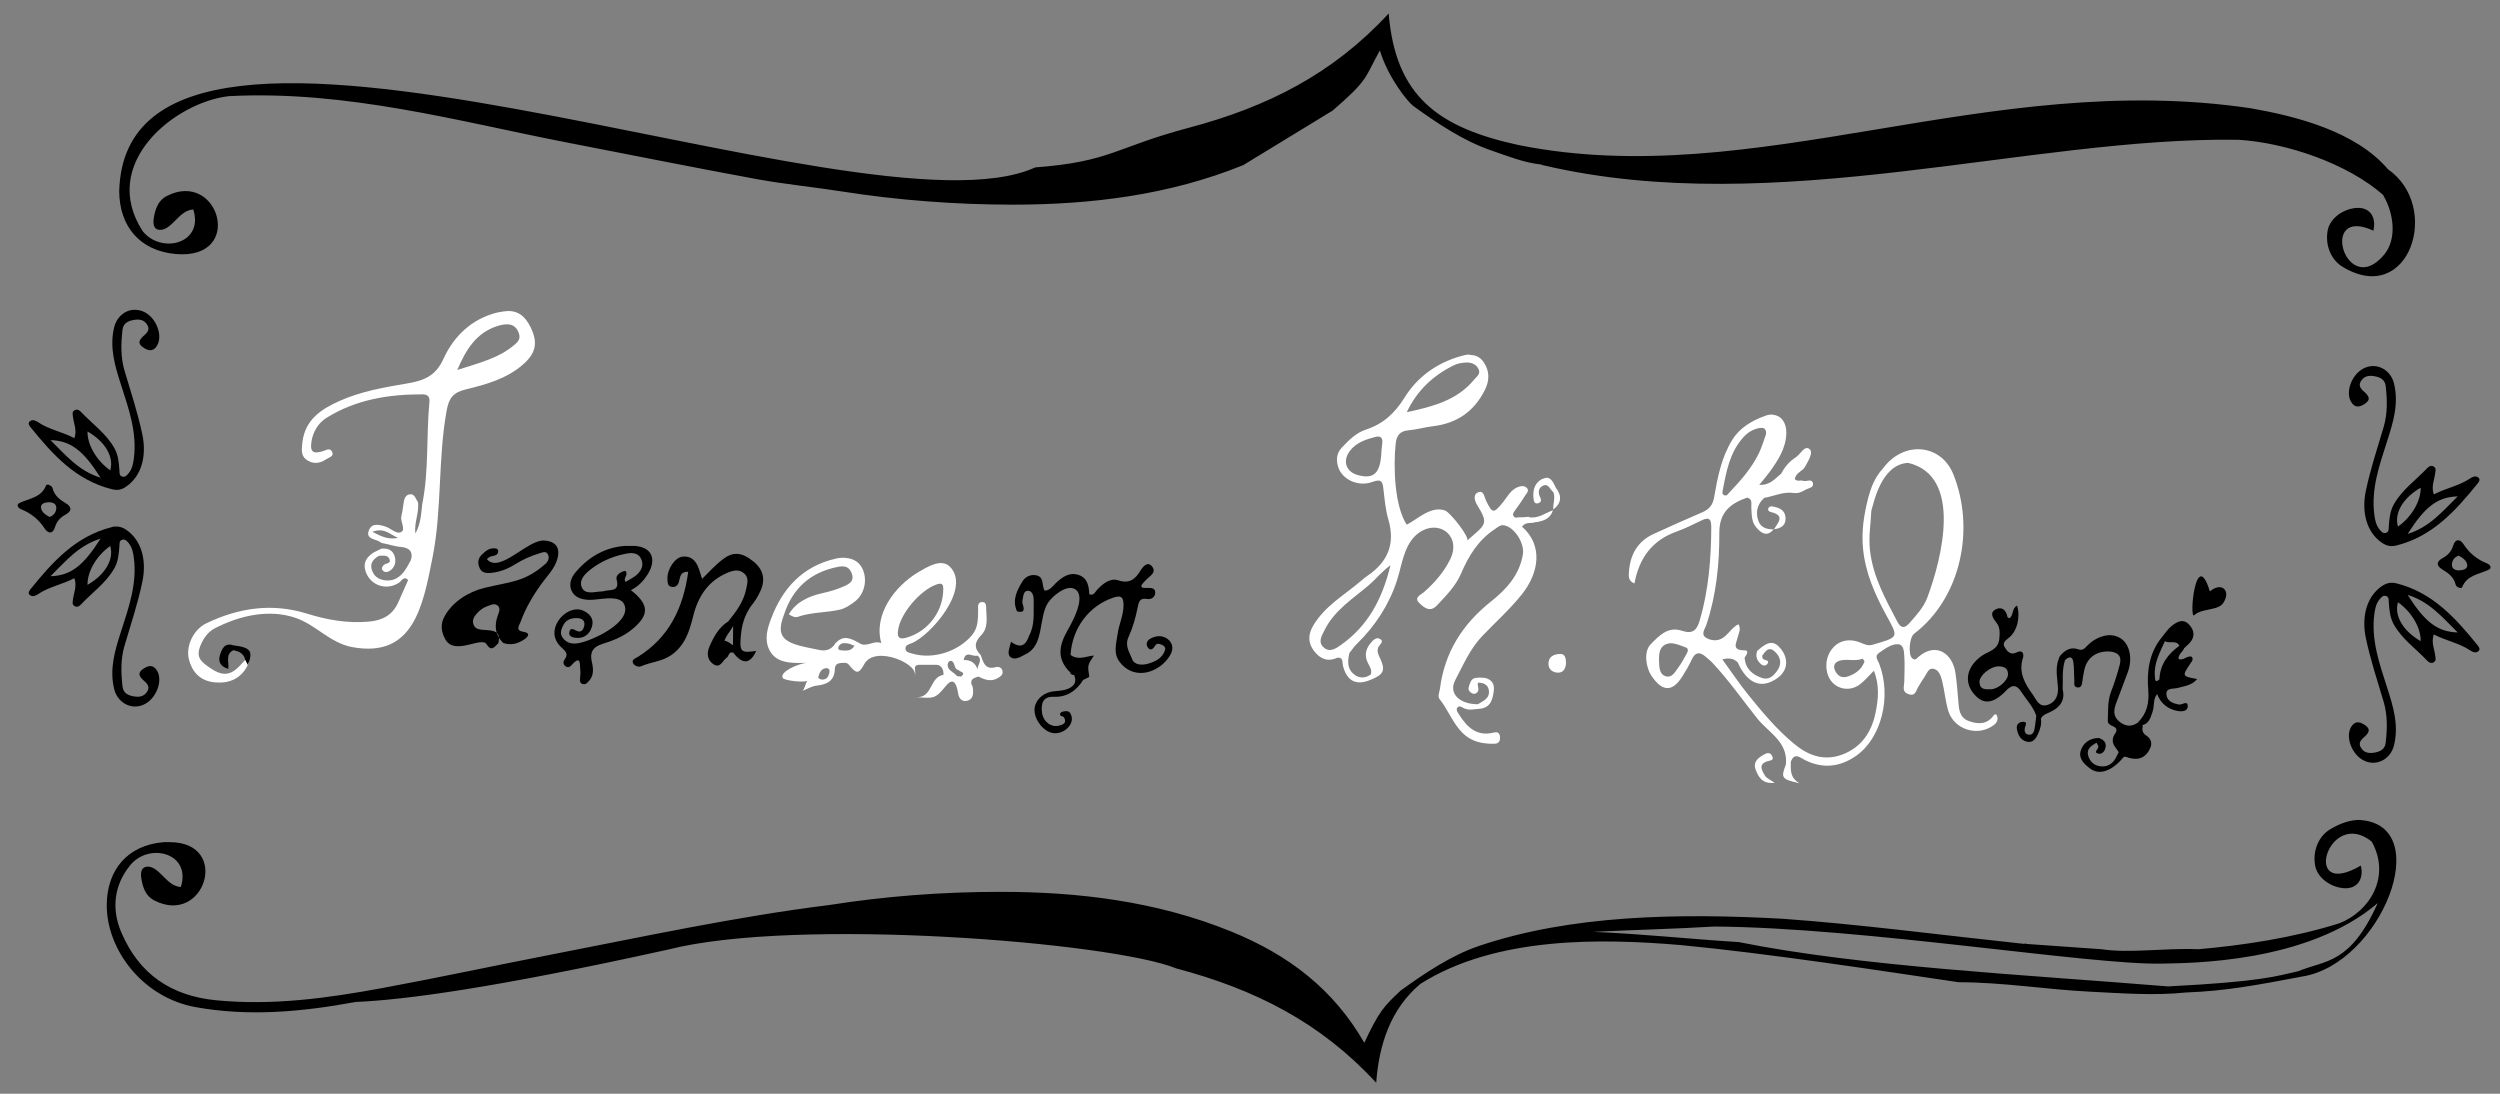 <?xml version="1.0" encoding="UTF-8" standalone="no"?>
<!-- Generator: Adobe Illustrator 16.0.0, SVG Export Plug-In . SVG Version: 6.00 Build 0)  -->

<svg
   xmlns:dc="http://purl.org/dc/elements/1.1/"
   xmlns:cc="http://creativecommons.org/ns#"
   xmlns:rdf="http://www.w3.org/1999/02/22-rdf-syntax-ns#"
   xmlns:svg="http://www.w3.org/2000/svg"
   xmlns="http://www.w3.org/2000/svg"
   xmlns:sodipodi="http://sodipodi.sourceforge.net/DTD/sodipodi-0.dtd"
   xmlns:inkscape="http://www.inkscape.org/namespaces/inkscape"
   version="1.1"
   id="Layer_1"
   x="0px"
   y="0px"
   width="400"
   height="175"
   viewBox="0 0 400 175"
   enable-background="new 0 0 560 560"
   xml:space="preserve"
   inkscape:version="0.91 r13725"
   sodipodi:docname="name.svg"><rect x="0" y="0" width="400" height="175" fill="#808080" stroke="none"/><defs
     id="defs565" /><sodipodi:namedview
     pagecolor="#ffffff"
     bordercolor="#666666"
     borderopacity="1"
     objecttolerance="10"
     gridtolerance="10"
     guidetolerance="10"
     inkscape:pageopacity="0"
     inkscape:pageshadow="2"
     inkscape:window-width="1366"
     inkscape:window-height="721"
     id="namedview563"
     showgrid="false"
     inkscape:zoom="2.0000001"
     inkscape:cx="156.86468"
     inkscape:cy="40.685036"
     inkscape:window-x="0"
     inkscape:window-y="0"
     inkscape:window-maximized="1"
     inkscape:current-layer="Layer_1" /><path
     style="clip-rule:evenodd;fill:#ffffff;fill-rule:evenodd;fill-opacity:1"
     d="m 283.753,66.366 c -0.431,-0.1 -0.914,0 -1.436,0.21 -2.037,0.74 -3.975,1.87 -5.18,3.84 -1.721,2.81 -2.338,6 -2.881,9.17 -0.215,1.25 -0.807,1.91 -1.914,2.39 -2.609,1.11 -5.189,2.29 -7.771,3.46 -2.551,1.17 -3.717,3.27 -3.934,5.97 -0.061,0.74 -0.148,1.55 0.873,1.95 0.742,-4.04 2.81,-6.89 6.701,-8.29 1.33,-0.48 2.614,-1.1 3.885,-1.73 1.121,-0.55 1.713,-0.59 1.707,0.98 -0.022,5.05 -0.412,10.03 -1.836,14.92 -0.475,1.63 -1.152,2.26 -2.879,1.68 -2.24,-0.75 -3.676,0.85 -4.994,2.18 -1.09,1.11 -0.825,3.62 0.193,5.11 1.742,2.55 3.371,2.52 4.963,-0.1 0.502,-0.82 1.01,-1.65 1.406,-2.53 0.543,-1.2 1.242,-1.37 2.221,-0.52 0.385,0.34 0.797,0.65 1.145,1.03 2.602,2.77 4.778,5.91 7.139,8.87 1.774,2.23 4.972,3.75 4.578,7.37 l -0.002,0 c -0.818,2.16 -0.715,2.33 2.193,3 -1.633,-0.94 -1.378,-2.21 -1.408,-3.4 l 0.002,0 c 0.551,-1.62 1.488,-0.71 2.281,-0.31 2.813,1.4 5.514,1.12 8.051,-0.6 4.159,-2.8 5.856,-9.56 3.805,-14.85 -0.221,-0.57 -0.801,-1.18 -0.012,-1.71 0.961,-0.65 1.971,-1.48 3.129,-1.37 0.842,0.1 0.865,1.22 0.912,1.95 0.088,1.35 0.012,2.71 -0.006,4.07 -0.01,0.73 -0.438,1.55 0.654,1.95 1.179,0.42 1.217,-0.6 1.604,-1.19 0.319,-0.48 0.586,-1 0.93,-1.47 0.402,-0.55 0.635,-1.52 1.42,-1.4 0.908,0.13 1.24,1.11 1.438,1.91 0.385,1.56 0.525,3.19 0.963,4.73 0.886,3.12 4.792,4.33 7.355,2.34 0.576,-0.45 0.722,-1.01 0.365,-1.67 -0.153,0 -0.338,0 -0.387,0.1 -1.027,1.49 -2.414,1.52 -3.945,0.99 -1.627,-0.57 -1.653,-1.96 -1.762,-3.33 -0.119,-1.48 -0.236,-2.96 -0.455,-4.43 -0.445,-2.98 -2.996,-4.96 -5.836,-2.6 -0.31,0.25 -0.609,0.77 -1.119,0.25 -0.625,-0.65 -0.394,-3.32 0.338,-3.88 7.588,-5.77 9.786,-16.91 6.268,-25.56 -1.963,-4.83 -7.939,-5.4 -11.244,-0.89 -1.324,1.42 -1.974,3.15 -2.43,4.99 l 0,0 c -0.641,2.57 -1.018,5.14 -0.76,7.81 0.377,3.89 1.883,7.31 3.729,10.69 1.977,3.62 2.064,3.46 -2.211,4.72 -0.767,0.22 -1.371,-0.13 -2.031,-0.39 -1.513,-0.58 -3.05,-0.41 -4.148,0.71 -1.058,1.08 -1.441,2.62 -1.068,4.15 0.6,2.45 3.373,3.37 5.34,1.78 0.725,-0.58 1.336,-1.31 2.129,-2.1 0.94,2.37 0.713,4.6 0.252,6.79 -0.645,3.07 -2.26,5.47 -5.303,6.62 -3.002,1.13 -5.578,0.1 -7.867,-1.84 -2.681,-2.24 -4.914,-4.93 -7.111,-7.63 -1.467,-1.81 -2.756,-3.75 -4.219,-5.76 1.18,-0.29 1.871,-0.1 2.471,0.5 0.002,0 0.002,0 0.004,0 -0.002,0 -0.004,0 -0.006,0 1.543,3.45 3.851,4.33 6.408,2.45 1.606,-1.18 1.78,-3.08 0.43,-4.7 -1.067,-1.28 -1.992,-1.18 -3.721,0.39 -0.315,0.84 -0.063,1.53 0.566,2.1 0.317,0.28 0.799,0.36 1.047,0 0.4,-0.54 -0.172,-0.58 -0.506,-0.7 -0.308,-0.11 -0.297,-0.37 -0.318,-0.62 0.506,-0.67 1,-1.55 1.967,-0.71 0.984,0.85 1.244,1.99 0.451,3.09 -0.553,0.77 -1.281,1.56 -2.414,1.19 -1.565,-0.52 -2.69,-1.48 -2.814,-3.26 4.5e-4,0 0.002,0 0.002,0 0.258,-0.4 0.806,-1.16 0.029,-1.17 -2.209,0 -1.328,-1.18 -1.086,-2.25 0.132,-0.58 0.521,-1.19 0.068,-1.93 -0.897,0.45 -1.426,1.29 -2.127,1.91 -0.871,0.79 -1.934,0.82 -2.891,0.35 -1.151,-0.56 -0.329,-1.5 -0.102,-2.19 1.577,-4.77 2.086,-9.72 2.061,-14.67 -0.018,-3.32 1.764,-4.71 4.439,-5.66 l 0.002,0 c 0.92,0.23 0.64,0.97 0.678,1.58 0.072,1.09 -5e-5,2.25 0.752,3.14 0.794,0.94 1.713,1.66 2.818,0.36 -1.086,0 -2.073,-0.26 -2.451,-1.38 -0.469,-1.37 -0.164,-2.65 0.943,-3.66 1.564,-0.26 3.037,-1.03 4.697,-0.78 0.653,0.1 1.28,-0.13 1.846,-0.48 0.474,-0.29 1.373,-0.34 1.271,-1 -0.144,-0.93 -1.07,-0.27 -1.609,-0.47 -0.401,-0.15 -0.891,0.18 -1.301,-0.26 0.113,-1.02 1.236,-1.25 1.652,-2.02 0.481,-0.9 1.338,-2.23 0.723,-2.77 -0.803,-0.7 -1.447,0.75 -2.174,1.26 -1.039,0.65 -1.819,1.55 -2.379,2.63 0.004,0 0.008,0 0.012,0 -0.003,0 -0.006,0 -0.01,0 -0.963,0.76 -1.729,1.9 -3.52,1.81 0.681,-0.84 1.22,-1.45 1.689,-2.1 1.325,-1.85 2.573,-3.75 2.641,-6.12 0.049,-1.68 -0.767,-2.83 -2.059,-2.98 z m 0.027,18.31 c 0.014,0 0.027,0 0.041,0 0.006,0 0.015,0 0.021,0 -0.015,0 -0.026,0 -0.041,0 -0.007,0 -0.014,0 -0.021,0 z m 0.062,0 c 1.127,-0.14 1.955,-0.61 1.838,-1.92 -0.104,-1.17 -1.016,-1.53 -2.004,-1.71 -0.309,-0.1 -0.684,0 -0.768,0.37 -0.061,0.28 0.173,0.45 0.439,0.51 2.321,0.55 1.148,1.69 0.494,2.75 z m -1.836,-16.23 c 0.37,0.1 0.59,0.33 0.574,0.98 -0.346,0.94 -0.658,2.06 -1.16,3.1 -1.164,2.39 -2.908,4.37 -4.73,6.28 -0.215,0.23 -0.402,0.57 -0.779,0.44 -0.41,-0.13 -0.327,-0.51 -0.271,-0.81 0.58,-3.03 1.127,-6.08 3.314,-8.49 0.721,-0.8 1.584,-1.3 2.635,-1.48 0.153,0 0.295,0 0.418,0 z m 23.281,5.61 c 8.778,2.05 5.443,15.26 3.066,21.6 -0.598,1.57 -1.773,2.82 -2.875,4.07 -0.738,0.85 -1.35,0.8 -1.898,-0.25 -1.914,-3.64 -3.914,-7.21 -4.385,-11.45 -0.241,-2.16 0.129,-4.23 0.219,-6.34 0.393,-1.12 1.493,-7.36 5.873,-7.63 z m -38.006,28.86 c 0.802,0 1.605,0.37 2.373,0.64 0.611,0.21 0.408,0.7 0.172,1.11 -0.387,0.67 -0.734,1.38 -1.197,1.99 -0.557,0.74 -1.063,1.91 -2.18,1.52 -1.035,-0.36 -0.957,-1.56 -1.016,-2.75 0.031,-0.76 0.051,-1.85 1.047,-2.32 0.266,-0.12 0.533,-0.18 0.801,-0.19 z m 30.734,2.47 c 0.043,0 0.206,0.28 0.314,0.43 -0.383,1.06 -1.113,1.75 -2.092,2.19 -0.799,0.36 -1.623,0.61 -2.297,-0.19 -0.561,-0.68 -0.752,-1.59 0.113,-1.99 1.213,-0.57 2.666,0.1 3.961,-0.44 z m -15.086,15.11 c -0.229,0 -0.482,0.1 -0.734,0.25 -0.957,0.55 -1.755,1.19 -1.271,2.44 0.459,1.19 1.058,2.27 3.025,2.07 -0.725,-0.52 -1.319,-0.74 -1.566,-1.17 -0.455,-0.79 -1.117,-1.8 0.381,-2.28 0.502,-0.16 1.158,-0.1 0.754,-0.89 -0.153,-0.3 -0.359,-0.41 -0.588,-0.42 z"
     id="path7"
     inkscape:connector-curvature="0"
     sodipodi:nodetypes="sccccccccccccccccccccccccccccccccccccccccccccccccccccccccccccccccccccccccccccccccccccccccccccccccccccccccccsccccccccccccccccccccccccccccccccccccccccccccccccc" /><path
     inkscape:connector-curvature="0"
     style="clip-rule:evenodd;fill:#ffffff;fill-rule:evenodd;fill-opacity:1"
     d="m 235.168,56.727 c -0.491,0 -1,0.12 -1.506,0.27 -3.801,1.1 -6.889,3.311 -8.953,6.641 -1.533,2.47 -3.424,4.21 -6.172,5.1 -1.576,0.52 -2.719,1.689 -3.838,2.869 -0.866,0.92 -0.929,1.941 -0.605,3.061 0.586,2.02 3.195,3.3 5.525,2.43 1.525,-0.57 1.605,0.1 1.738,1.23 0.189,1.6 0.324,3.24 0.775,4.77 1.139,3.87 -0.051,6.78 -3.289,8.99 -0.371,0.26 -0.726,0.54 -1.068,0.84 -2.678,2.3 -5.867,4.05 -7.707,7.25 -0.793,1.38 -0.793,2.701 0.166,3.961 0.955,1.26 2.162,1.82 3.723,1.1 1.035,-0.1 0.774,0.75 0.926,1.33 0.656,2.47 2.162,3.18 4.506,2.16 1.985,-0.8 2.301,-1.491 1.471,-3.311 -0.268,-0.58 -0.612,-1.111 -0.352,-1.811 0.166,-0.46 1.074,-0.958 0.26,-1.398 -0.625,-0.35 -1.197,0.34 -1.584,0.83 -0.737,0.93 -0.862,1.998 -0.307,3.068 0.293,0.57 0.683,1.111 0.445,1.801 -0.957,0.71 -1.966,0.61 -2.787,-0.1 -1.017,-0.89 -0.915,-2.13 -0.631,-3.33 l 0.002,0 c 0.407,-0.5 0.766,-1.05 1.225,-1.49 2.896,-2.83 5.138,-6.259 6.385,-10.119 0.899,-2.78 1.183,-6.561 4.205,-8.041 3.017,-1.46 6.04,1.21 4.303,4.68 -1.018,2.04 -2.494,3.75 -4.215,5.25 -0.477,0.42 -1.675,0.85 -0.688,1.76 0.769,0.72 1.693,1.53 2.818,0.32 1.455,-1.56 2.953,-3.041 3.824,-5.061 1.207,-2.81 2.748,-5.379 5.408,-7.109 0.492,-0.32 0.851,-0.749 1.527,-0.609 1.678,0.34 3.254,2.9 2.961,4.65 -0.553,3.3 -2.654,5.59 -5.078,7.51 -4.572,3.63 -7.445,8.139 -8.189,13.959 -0.074,0.57 -0.42,1.231 -0.051,1.691 1.355,1.7 2.084,3.819 3.652,5.389 1.445,1.44 3.217,1.78 5.125,1.74 0.722,0 0.984,-0.53 0.863,-1.23 -0.103,-0.58 -0.455,-0.689 -0.99,-0.559 -2.687,0.68 -4.248,-0.841 -5.535,-2.871 -0.207,-0.33 -0.521,-0.691 -0.314,-1.061 0.248,-0.44 0.686,-0.21 1.012,0 0.875,0.47 1.769,0.161 2.66,0.121 1.719,-0.2 2.005,-1.509 2.188,-2.859 0.148,-1.1 -0.308,-1.83 -1.438,-2.08 -0.439,0 -0.88,-0.1 -1.32,0 -0.584,0 -0.9,0.4 -1.07,0.92 -0.156,0.47 -0.431,0.959 0.094,1.379 0.254,0.2 0.549,0.35 0.867,0.18 0.791,-0.43 0.151,-1.159 0.342,-1.709 0.843,0 1.589,0.269 1.734,1.199 0.203,1.31 -0.887,1.72 -1.756,2.25 -2.945,0 -4.729,-1.74 -3.629,-3.83 1.279,-2.44 2.376,-5.019 4.314,-7.059 2.129,-2.24 4.469,-4.311 6.379,-6.721 2.754,-3.47 3.373,-7.8 0.051,-10.76 -0.021,-0.035 -0.026,-0.08 -0.043,-0.117 0.015,0.008 0.027,0.019 0.043,0.027 0.568,-0.8 1.491,-0.384 2.199,-0.701 0.008,0.012 0.021,0.017 0.027,0.031 1.209,-0.2 2.29,-0.58 2.678,-1.92 -1.237,0.473 -2.352,1.356 -3.791,1.145 -0.022,-0.015 -0.044,-0.03 -0.066,-0.045 l 0,-0.051 c -0.651,0.1 -1.301,0.1 -1.951,0.1 0.023,0.034 0.035,0.074 0.055,0.109 -0.02,-0.005 -0.034,-0.013 -0.055,-0.018 -0.745,-0.21 -0.686,-0.621 -0.309,-1.141 0.563,-0.79 1.145,-1.57 1.639,-2.4 0.23,-0.38 0.809,-0.86 0.205,-1.34 -0.428,-0.34 -0.983,-0.21 -1.473,0 -1.064,0.48 -1.551,1.509 -2.24,2.359 -1.529,1.87 -1.694,1.85 -2.719,-0.24 -0.289,-0.59 -0.352,-1.71 -1.27,-1.33 -0.871,0.36 -0.545,1.381 -0.15,2.031 1.885,3.11 1.406,3.019 -1.615,5.699 0.513,-0.46 -2.696,-4.54 -3.537,-4.83 -2.267,-0.77 -4.31,1.341 -6.123,2.281 -1.969,-3.05 -2.138,-9.251 -1.779,-12.861 0.135,-1.37 0.633,-2.13 2.09,-2.25 1.281,-0.11 2.539,-0.489 3.818,-0.639 3.826,-0.44 6.617,-2.321 8.357,-5.771 0.793,-1.57 0.81,-3.099 -0.217,-4.549 -0.597,-0.84 -1.36,-1.1 -2.178,-1.09 l 0.002,-0.07 z m -0.488,1.27 c 0.801,0 1.533,0.3 1.9,1.08 0.359,0.76 -0.311,1.161 -0.701,1.641 -2.788,3.4 -6.766,4.359 -10.791,5.229 1.635,-3.48 4.23,-5.88 7.539,-7.51 0.611,-0.3 1.359,-0.409 2.053,-0.439 z M 220.51,69.844 c 0.037,0.005 0.075,0.018 0.109,0.043 l 0,-0.041 c 0.413,0.1 0.611,0.381 0.551,0.971 -0.064,0.64 -0.129,1.28 -0.143,1.43 -0.135,3.49 -1.211,4.449 -3.721,3.779 -1.934,-0.5 -2.547,-2.249 -1.334,-3.869 1.037,-1.38 2.59,-1.86 4.164,-2.27 0.138,0 0.261,-0.057 0.373,-0.043 z m 27.02,6.592 c -0.236,4.89e-4 -0.513,0.101 -0.84,0.23 -1.271,0.69 -1.51,2.001 -1.285,3.371 0.061,0.37 0.275,0.588 0.664,0.488 0.456,-0.12 0.62,-0.429 0.395,-0.869 -0.404,-0.8 -0.38,-1.621 0.475,-1.971 0.845,-0.35 1.086,0.69 1.615,1.08 0.324,0.93 -0.08,1.84 -0.037,2.76 1.324,-1.01 1.429,-2.178 0.416,-3.488 l -0.004,0 c -0.335,-0.719 -0.688,-1.54 -1.396,-1.602 l -0.002,0 z m 0.986,5.09 0,-0.1 c 10e-4,0.1 -0.005,0.1 -0.004,0.1 l 0.004,0 z m -2.881,1.873 c 0.026,0.011 0.048,0.029 0.07,0.047 -0.024,-0.016 -0.047,-0.031 -0.07,-0.047 z m -23.156,7.027 c -1.328,5.5 -3.643,9.721 -7.867,12.721 -0.799,0.56 -1.801,1.321 -2.789,0.471 -1.01,-0.87 -0.355,-1.871 0.107,-2.801 1.58,-3.2 4.557,-5.03 7.129,-7.23 1.037,-0.88 1.891,-2.01 3.42,-3.16 z m 26.992,14.211 c -0.867,0.07 -1.656,0.409 -1.713,1.439 -0.048,0.9 0.493,1.441 1.354,1.541 1.095,0.1 1.338,-0.702 1.447,-1.342 0.008,-0.99 -0.113,-1.739 -1.088,-1.639 z"
     id="path9" /><path
     inkscape:connector-curvature="0"
     style="clip-rule:evenodd;fill:#ffffff;fill-rule:evenodd;fill-opacity:1"
     d="m 81.408,49.756 0,0.01 c -0.529,0 -1.12,0.101 -1.783,0.221 -4.127,0.99 -7.035,3.82 -8.668,7.42 -1.304,2.88 -3.293,3.521 -5.906,3.961 -3.622,0.61 -7.273,1.25 -10.652,2.75 -2.945,1.31 -5.608,2.989 -6.018,6.689 -0.111,1 -0.258,2.04 0.561,2.68 0.974,0.76 2.143,0.77 3.232,0 0.447,-0.31 1.287,-0.42 0.973,-1.17 -0.318,-0.76 -0.994,-0.271 -1.518,-0.121 -1.543,0.47 -2.03,0.101 -1.805,-1.479 0.234,-1.63 1.103,-3.04 2.396,-3.85 4.685,-2.93 9.942,-3.791 15.381,-3.771 0.746,0 1.198,0.321 1.111,1.201 -0.532,5.46 -0.061,10.978 -1.16,16.398 -0.171,1.57 -0.254,3.17 -1.082,4.65 -0.252,-1.69 0.633,-3.32 0.408,-5 l 0.002,0 c -0.39,-0.53 -0.544,-1.469 -1.453,-1.229 -0.69,0.19 -0.788,0.928 -0.881,1.578 -0.09,0.63 -0.17,1.271 -0.324,1.891 -0.221,0.88 0.732,2.07 -0.012,2.52 -0.749,0.46 -1.676,-0.599 -2.576,-0.869 -1.057,-0.32 -2.16,-0.6 -2.625,0.66 -0.472,1.27 0.804,1.33 1.568,1.68 0.171,0.1 0.323,0.201 0.484,0.301 1.057,0.17 2.058,0.559 3.15,0.639 1.243,0.11 2.013,0.781 1.477,2.211 5.51e-4,-0.006 -5.89e-4,-0.013 0,-0.02 -0.577,1.05 -1.091,2.149 -2.195,2.789 -1.225,0.72 -3.073,0.41 -3.742,-0.74 -0.701,-1.2 -0.351,-2.18 0.896,-2.83 0.63,0 1.415,-0.2 1.684,0.57 0.262,0.75 -0.672,0.579 -0.967,0.939 -0.226,0.28 -0.382,0.54 -0.117,0.84 0.303,0.33 0.677,0.302 1.045,0.102 0.823,-0.5 1.09,-1.31 0.904,-2.17 -0.209,-0.96 -0.845,-1.442 -1.758,-1.432 l -0.408,0 c -0.432,0.22 -0.865,0.43 -1.297,0.65 -1.124,0.75 -1.722,1.67 -1.205,3.09 0.804,2.22 3.394,3.04 5.359,1.68 0.401,-0.28 0.71,-1.078 1.408,-0.408 0.002,-0.003 0.002,-0.005 0.004,-0.008 -9.92e-4,0.009 0.001,0.018 0,0.027 -0.522,1.18 -1.044,2.349 -1.562,3.529 -0.899,2.05 -2.495,2.931 -4.699,3.121 -3.402,0.31 -6.701,-0.272 -9.877,-1.262 -5.642,-1.76 -10.947,-0.949 -16.125,1.521 -2.139,1.02 -3.339,3.719 -2.805,5.799 0.567,2.21 1.989,3.48 4.193,3.67 2.273,0.19 4.176,-0.599 5.236,-2.809 0.293,-0.5 0.283,-0.831 -0.42,-0.801 -1.477,1.63 -2.702,3.229 -5.393,1.449 -1.88,-1.24 -2.6,-1.929 -1.641,-4.039 0.473,-1.04 1.166,-1.929 2.133,-2.439 3.9,-2.03 8.642,-3.151 12.939,-1.691 3.312,1.13 5.483,4.012 9.082,4.682 9.764,1.8 11.299,-6.481 12.852,-14.371 1.525,-7.75 0.841,-15.691 2.252,-23.471 0.381,-2.1 1.091,-2.899 3.064,-3.389 3.236,-0.79 6.496,-1.681 9.125,-3.961 2.1,-1.82 2.468,-3.52 1.229,-6.01 -0.844,-1.7 -1.888,-2.54 -3.477,-2.58 z m -0.176,2.141 c 0.915,0 1.52,0.59 1.807,1.49 0.263,0.83 -0.134,1.279 -0.732,1.789 -2.524,2.15 -5.621,2.88 -9.146,4.02 1.48,-3.49 3.172,-5.97 6.383,-7.02 0.539,-0.17 1.132,-0.309 1.689,-0.279 z M 60.787,84.855 c 1.082,0 1.828,0.741 2.908,1.211 -1.694,0.32 -2.695,-0.27 -4.127,-0.98 0.461,-0.17 0.858,-0.24 1.219,-0.23 z"
     id="path11" /><path
     style="clip-rule:evenodd;fill:#ffffff;fill-rule:evenodd;fill-opacity:1"
     d="m 135.222,89.236 c -0.445,0 -0.925,0 -1.436,0.13 -5.36,1.2 -8.617,4.78 -10.434,9.69 -0.537,1.45 -1.101,3.18 -0.281,4.88 1.12,2.31 3.735,2.16 5.926,2.12 -1.386,0.18 -4.249,1.42 -3.773,2.41 0.213,0.45 3.719,0.8 3.957,0.43 -0.287,0.44 -0.407,1.2 -0.744,1.63 0.645,-0.27 1.498,-0.75 2.229,-0.83 1.675,-0.17 2.87,-0.78 2.91,-2.68 0.014,-0.67 0.437,-0.9 1.006,-0.94 0.427,0 0.864,-0.16 1.232,0.28 1.257,1.53 1.574,1.5 2.498,-0.14 1.758,-3.12 9.183,0.18 7.959,2.13 0.551,-0.88 -0.505,-1.92 0.836,-1.98 0.901,0 1.806,0 2.709,0 0.86,0 1.219,0.92 1.125,1.62 -2.247,0.34 -1.669,3.69 -4.352,3.57 2.697,0.13 2.967,0.41 4.715,-1.77 0.994,-1.24 1.546,-0.8 1.869,0.49 0.078,0.31 0.095,0.64 0.191,0.95 0.19,0.61 0.563,1.04 1.271,0.92 0.654,-0.12 1.014,-0.55 1.049,-1.21 0.027,-0.52 0.032,-1.04 -0.27,-1.5 -0.142,-0.89 0.558,-0.98 1.129,-1.19 1.001,0.51 2.006,0.88 3.104,0.25 0.473,-0.27 0.897,-0.58 0.742,-1.19 -0.136,-0.53 -0.621,-0.68 -1.078,-0.56 -1.713,0.47 -1.984,-0.79 -2.387,-1.92 -1.091,-1.11 -1.058,-2.06 0.096,-3.23 1.068,-1.08 0.846,-2.63 0.773,-4.04 -0.025,-0.47 0.092,-1.23 -0.621,-1.23 -0.851,0 -0.656,0.82 -0.67,1.34 -0.033,1.42 0.023,2.78 -1.025,4.01 -2.2,2.57 -6.169,3.87 -9.457,2.91 -0.466,-0.14 -1.123,-0.18 -1.146,-0.83 -0.019,-0.53 0.576,-0.69 0.957,-0.83 3.029,-1.18 9.669,-8.82 6.125,-12.28 -1.407,-1.36 -3.635,0.1 -5.061,0.92 -3.741,2.24 -7.178,6.78 -5.881,11.35 -1.187,-0.57 -2.328,0.75 -3.496,0 -0.077,-0.1 -0.155,-0.1 -0.232,-0.13 l -0.002,0 c -0.572,-0.32 -1.143,-0.62 -1.711,-0.68 -0.646,-0.1 -1.289,0.13 -1.926,0.85 l 0.002,0 c -0.627,1.01 -1.535,1.27 -2.652,1.02 -1,-0.22 -2.016,-0.39 -3.004,-0.65 -3.085,-0.83 -3.68,-2.05 -2.525,-5.04 l 0.002,0 c -0.002,0 -0.004,0 -0.006,0 1.386,-4.22 4.27,-6.74 8.611,-7.59 0.95,-0.19 1.783,-0.1 2.195,1.02 0.44,1.16 -0.229,1.64 -1.131,2.05 -1.117,0.51 -2.271,0.85 -3.473,1.12 -2.194,0.49 -4.216,1.34 -5.455,3.4 2.2e-4,0 -2.2e-4,0 0,0 0.452,0.27 0.949,0.58 1.457,0.4 2.161,-0.75 4.46,-0.64 6.658,-1.13 0.896,-0.19 1.649,-0.72 2.383,-1.26 1.553,-1.13 2.127,-3.36 1.338,-5.19 -0.488,-1.14 -1.492,-1.78 -2.826,-1.84 z m 15.17,4.16 c 0.41,0 0.536,0.26 0.533,0.85 -0.017,3.64 -2.469,6.83 -5.955,7.8 -1.097,0.31 -1.431,-0.12 -1.291,-1.07 0.222,-2.66 3.58,-6.61 6.201,-7.47 0.205,-0.1 0.375,-0.11 0.512,-0.11 z m -15.479,9.51 c 0.189,0 0.694,0 1,0.1 0.306,0.11 0.595,0.26 0.791,0.3 -0.489,0.94 -1.387,0.81 -2.188,0.74 -0.647,-0.1 -0.362,-0.64 -0.174,-0.84 0.188,-0.19 0.349,-0.22 0.445,-0.27 0.096,-0.1 -0.064,0 0.125,0 z m 20.215,1.83 c 0.425,0.1 0.905,0.27 1.277,0.16 0.877,0.72 -5e-5,1.46 0.002,2.18 -0.374,-1.04 -1.129,-1.51 -2.221,-1.47 0.147,-0.8 0.517,-0.92 0.941,-0.87 z m -3.004,0.99 c 0.146,0 0.303,0.1 0.443,0.34 0.24,0.42 0.17,1.02 0.814,1.15 0.2,0.32 1.288,0.32 0.377,1.05 -0.236,-0.1 -0.578,0 -0.689,-0.15 -0.489,-0.62 -1.56,-0.86 -1.432,-1.86 0.033,-0.26 0.243,-0.53 0.486,-0.53 z m -19.918,1.18 c 0.397,0 0.571,0.25 0.51,0.62 -0.114,0.67 -0.387,1.22 -1.203,1.21 -0.325,-0.1 -0.682,-0.13 -0.549,-0.56 0.191,-0.62 0.472,-1.22 1.242,-1.27 z"
     id="path13"
     inkscape:connector-curvature="0" /><path
     style="clip-rule:evenodd;fill:#000000;fill-rule:evenodd;fill-opacity:1"
     d="m 182.505,91.256 c -0.832,1.36 -1.72,2.21 -3.611,1.59 -1.254,-0.41 -2.446,0.54 -3.363,1.53 -0.318,0.34 -0.483,0.95 -1.238,0.72 -0.068,-1.31 -0.273,-2.64 -1.734,-3.11 -1.484,-0.48 -2.592,0.35 -3.619,1.3 -0.536,0.51 -0.955,1.22 -1.816,1.21 -0.462,-0.83 -0.021,-2.13 -1.279,-2.44 -0.892,-0.21 -1.783,0.21 -2.215,0.91 -0.903,1.47 -1.736,3.03 -0.902,4.86 6.9e-4,0 0.001,0 0.002,0 0.583,0.1 1.258,0.23 1.012,-0.78 -0.074,-0.31 -0.226,-0.65 -0.156,-0.93 0.158,-0.63 0.078,-1.65 0.99,-1.59 0.653,0.1 0.833,0.9 0.816,1.56 -0.049,1.91 0.227,3.85 -0.74,5.64 2.6e-4,0 -2.6e-4,0 0,0 -0.503,1.49 -1.338,2.11 -2.885,0.96 -0.217,0.87 -0.686,1.9 -0.135,2.4 0.719,0.65 1.68,0 2.492,-0.43 3.003,-1.41 1.994,-5.8 3.562,-8.22 0.643,-0.99 2.848,-2.91 4.223,-2.22 1.984,1.01 -0.219,5.11 -1.07,6.59 -1.414,2.44 -1.811,4.63 0.393,6.78 0.076,0.34 0.341,0.4 0.635,0.42 0.534,1.31 -0.206,1.96 -1.293,2.31 -0.664,0.21 -1.393,0.22 -2.094,0.31 -1.688,0.22 -2.993,1.54 -2.959,3.02 0.038,1.65 1.493,3.43 2.973,3.65 1.662,0.23 3.337,-1.3 2.951,-2.69 -0.133,-0.48 -0.341,-0.86 -0.898,-0.82 -0.303,0 -0.752,0.1 -0.865,0.29 -0.322,0.56 0.415,0.46 0.564,0.72 0.496,0.88 -0.139,1.14 -0.807,1.31 -1.277,0.31 -2.532,-0.65 -2.719,-2.09 -0.177,-1.38 0.098,-2.58 1.805,-2.53 2.186,0.1 3.671,-0.95 4.789,-2.7 0.323,-0.16 0.647,-0.32 0.973,-0.48 -0.291,-1.89 -0.29,-1.89 0.744,-3.42 -1.251,0.1 -2.514,0.82 -3.742,-0.1 l -0.002,0 c 0.264,-4.31 2.959,-7.86 6.834,-9.16 1.216,-0.41 1.625,-0.15 1.645,1.13 0.024,1.66 -0.75,3.13 -0.955,4.72 -0.196,1.5 -0.748,3.05 0.359,4.47 2.56,3.26 6.762,1.39 8.158,-1.31 0.459,-0.89 0.279,-1.84 -0.555,-2.43 -0.86,-0.61 -1.856,-0.51 -2.756,0 -0.507,0.29 -0.703,0.86 -0.396,1.34 0.426,0.66 0.852,0.32 1.172,-0.2 0.334,-0.55 0.766,-0.31 1.184,-0.14 0.34,0.14 0.534,0.43 0.432,0.77 -0.372,1.25 -1.37,1.78 -2.52,2.16 -1.098,0.36 -2.394,0.3 -2.746,-0.67 -0.377,-1.05 -1.227,-2.12 -0.586,-3.52 0.692,-1.51 1.158,-3.16 1.48,-4.8 0.196,-1 0.405,-1.49 1.516,-1.31 0.621,0.1 1.222,-0.24 1.283,-0.91 0.069,-0.79 -0.545,-0.88 -1.193,-0.86 -1.779,0.1 -0.824,-0.66 -0.33,-1.24 0.364,-0.84 0.356,-1.5 -0.805,-1.59 z"
     id="path15"
     inkscape:connector-curvature="0" /><path
     style="clip-rule:evenodd;fill:#000000;fill-rule:evenodd;fill-opacity:1"
     d="m 100.122,87.336 c -3.209,0.19 -5.93,1.71 -8.074,4.28 -0.651,0.77 -1.071,1.87 -0.598,2.9 0.509,1.1 1.618,1.41 2.754,1.46 1.357,0.1 4.849,-0.96 5.646,0.68 1.415,2.92 -5.286,5.95 -7.348,6.26 -0.953,0.15 -1.784,0 -2.424,-0.81 -0.534,-0.68 -0.312,-1.32 0,-1.99 0.448,-0.96 1.294,-1.24 2.23,-1.22 0.671,0 1.346,0.32 1.184,1.18 -0.127,0.69 -0.51,1.26 -1.355,0.8 -0.455,-0.25 -0.882,-0.44 -1.037,0.22 -0.168,0.71 0.483,0.89 0.949,0.95 1.34,0.16 2.269,-0.51 2.656,-1.75 0.396,-1.27 -0.325,-2.12 -1.424,-2.61 -1.299,-0.57 -3.032,0.21 -3.959,1.64 -0.94,1.45 -0.778,2.95 0.307,4.07 0.726,0.74 1.479,1.1 0.66,2.21 -0.225,0.3 -0.17,0.76 0.234,1.02 0.326,0.21 0.631,0.12 0.861,-0.14 1.711,-1.93 1.337,0 1.469,0.82 0.069,0.43 -0.046,0.89 -0.057,1.35 -0.008,0.32 0.02,0.66 0.404,0.78 0.34,0.11 0.583,0 0.846,-0.28 1,-0.93 0.931,-2.08 0.652,-3.23 -0.375,-1.54 0.161,-2.43 1.688,-2.9 1.72,-0.53 3.38,-1.19 4.812,-2.38 2.686,-2.23 2.727,-3.9 -0.254,-6.22 1.212,-0.62 1.979,-1.45 2.625,-2.44 1.567,-2.42 0.791,-4.48 -2.045,-4.64 -0.478,0 -0.946,0 -1.404,0 z m 0.709,1.15 c 0.768,0 1.471,0.18 1.811,1.08 0.478,1.27 -0.407,2.3 -1.553,2.96 -0.329,0.2 -0.662,0.38 -0.984,0.57 -0.511,-0.62 0.554,-1.07 -0.051,-1.76 -0.758,0.1 -1.58,0.71 -1.406,1.35 0.554,2.02 -0.924,1.63 -1.914,1.86 -0.249,0.1 -0.511,0.1 -0.768,0.1 -1.075,0.1 -2.46,0.49 -2.908,-0.75 -0.426,-1.18 0.587,-2.13 1.531,-2.86 1.45,-1.11 3.092,-1.86 4.854,-2.29 0.443,-0.11 0.928,-0.22 1.389,-0.24 z"
     id="path17"
     inkscape:connector-curvature="0" /><path
     style="clip-rule:evenodd;fill:#000000;fill-rule:evenodd;fill-opacity:1"
     inkscape:connector-curvature="0"
     id="path19"
     d="m 79.734,102.906 c -0.58,0.53 -1.076,1.46 -1.883,0.16 -0.789,-1.27 -5.074,1.84 -6.552,-0.7 -0.689,-1.18 -0.887,-2.4 -0.207,-3.68 1.266,-2.38 3.838,-3.99 6.401,-4.62 4.168,-1.02 6.399,-0.89 9.75,-3.82 0.461,-0.4 0.724,-1 0.409,-1.57 -0.336,-0.61 -0.929,-0.25 -1.395,-0.12 -1.372,0.39 -2.651,1 -3.866,1.75 -1.159,0.72 -2.414,1.22 -3.789,1.35 -0.82,0.1 -1.597,0 -1.925,-0.92 -0.258,-0.69 -0.207,-1.38 0.386,-1.96 0.614,-0.6 1.227,-1.16 2.177,-1.03 0.289,0 0.494,0.18 0.471,0.48 -0.026,0.35 -0.252,0.61 -0.602,0.67 -0.502,0.1 -0.887,0.17 -1.196,0.58 2.022,2.36 6.512,-3.16 9.135,-2.99 1.872,0.11 2.641,1.12 2.12,2.97 -0.434,1.54 -1.582,2.64 -2.483,3.89 -1.412,1.94 -2.622,3.99 -3.43,6.25 -0.163,0.46 -0.817,1.27 0.403,1.47 1.42,0.23 0.757,0.88 0.16,1.28 -0.991,0.66 -2.107,0.95 -3.304,0.53 -1.303,-1.28 -1.457,-2.76 -0.861,-4.42 0.188,-0.53 0.514,-1.17 -0.088,-1.61 -0.531,-0.38 -1.123,0 -1.66,0.17 -0.551,0.21 -1.036,0.53 -1.44,0.96 -0.497,0.53 -0.979,1.1 -0.726,1.89 0.27,0.84 1.038,0.87 1.754,0.92 1.327,0.1 2.754,0.1 2.241,2.12 z" /><path
     style="clip-rule:evenodd;fill:#000000;fill-rule:evenodd;fill-opacity:1"
     d="m 117.774,88.616 c -0.598,0 -1.232,0.23 -1.916,0.72 -1.291,0.93 -2.324,2.11 -3.52,3.28 -0.153,-0.48 -0.254,-0.78 -0.346,-1.08 -0.413,-1.39 -1.042,-2.61 -2.736,-2.48 -1.266,0.1 -2.534,2.05 -2.465,3.55 0.023,0.52 -0.023,1.13 0.619,1.28 0.692,0.16 1.11,-0.28 1.252,-0.92 0.171,-0.77 0.28,-1.55 1.457,-1.48 -0.782,5.72 -3.029,10.5 -8.08,13.63 -0.364,0.23 -0.966,0.37 -0.777,0.92 0.187,0.53 0.943,0.74 1.309,0.57 1.523,-0.68 3.238,-0.74 4.693,-1.7 2.324,-1.54 3.039,-3.87 3.656,-6.36 0.781,-3.14 2.421,-5.66 5.564,-6.94 0.881,-0.36 1.769,-0.55 2.559,0.12 0.829,0.7 0.536,1.59 0.352,2.5 -0.412,2.05 -1.609,3.63 -2.865,5.19 -1.53,0.96 -2.337,2.48 -3.02,4.05 -0.43,0.99 -0.385,2.08 0.588,2.77 1.13,0.8 1.47,-0.48 2.111,-0.96 0,0 0.002,0 0.002,0 0.435,-0.21 0.333,-1.1 1.105,-0.86 1.501,1.95 2.713,1.86 3.676,-0.27 -2.525,0.39 -2.7,0.13 -2.43,-2.67 0.179,-1.86 0.769,-3.49 1.938,-4.95 0.48,-0.6 0.865,-1.3 1.184,-2 0.819,-1.8 0.459,-3.4 -1.123,-4.68 -0.888,-0.71 -1.79,-1.25 -2.787,-1.23 z m -0.471,11.57 c 5.9e-4,0 0.001,0 0.002,0 -0.012,1.02 -0.021,2.04 -0.031,3.05 -7.1e-4,0 -0.001,0 -0.002,0 -0.457,-0.3 -0.922,-0.7 -1.359,-0.71 0.268,-0.87 0.959,-1.55 1.391,-2.35 2.6e-4,0 -2.6e-4,0 0,0 z"
     id="path21"
     inkscape:connector-curvature="0" /><path
     style="clip-rule:evenodd;fill:#000000;fill-rule:evenodd;fill-opacity:1"
     d="m 322.724,96.906 c -0.844,0.41 -0.526,1.53 -1.219,2.02 -0.128,-0.1 -0.302,-0.13 -0.314,-0.21 -0.188,-1.13 -0.948,-1.72 -1.895,-1.21 -1.021,0.55 -0.424,1.42 0.125,2.11 0.597,0.75 0.551,1.54 0.479,2.5 -0.142,1.91 -1.746,2.06 -2.822,2.82 -2.309,1.64 -2.895,4 -1.377,5.93 1.498,1.9 3.121,1.9 5.32,-0.41 1.073,-1.13 1.784,-0.67 2.312,0.14 0.842,1.29 1.946,2.42 2.473,3.91 -0.099,0.76 -0.156,1.53 -0.316,2.28 -0.095,0.45 -0.4,0.87 -0.949,0.76 -0.537,-0.1 -0.664,-0.54 -0.578,-1.04 0.075,-0.44 0.594,-1.11 -0.441,-1.01 -0.603,0.1 -0.916,0.53 -0.824,1.1 0.147,0.92 0.539,1.77 1.51,2.05 1.026,0.29 1.516,-0.42 1.885,-1.24 0.349,-0.77 0.59,-1.57 0.453,-2.43 l 0,0 c 0.305,-0.63 0.932,-0.79 1.506,-1.06 1.534,-0.73 2.411,-1.84 1.975,-3.64 0.063,-1.55 -0.131,-3.13 0.379,-4.65 9.6e-4,0 0.003,0 0.004,0 0.609,-0.6 1.174,-0.69 1.326,0.31 0.144,0.95 0.086,1.92 0.156,2.88 0.035,0.46 -0.207,1.16 0.592,1.18 0.568,0 0.634,-0.52 0.691,-0.99 0.068,-0.58 0.182,-1.15 0.293,-1.71 0.397,-2.03 1.918,-3.15 4.016,-3.06 1.43,0.1 2.037,0.77 1.672,2.13 -0.382,1.43 -0.82,2.85 -1.357,4.22 -0.604,1.54 -0.489,3.11 -0.553,4.7 -0.045,1.13 1.901,0.68 1.256,1.97 l -0.002,0 c -0.596,0.79 -0.643,1.57 -0.01,2.36 0.168,0.24 0.334,0.48 0.502,0.72 0,0 0,0 0,0 -0.235,0.44 -0.418,0.93 -0.717,1.33 -0.633,0.84 -1.504,1.11 -2.531,0.88 -0.916,-0.21 -1.431,-0.89 -1.648,-1.69 -0.291,-1.08 0.582,-1.56 1.346,-2.03 0.104,0.22 0.279,0.43 0.293,0.65 0.027,0.39 -0.918,0.94 0.08,1.12 0.59,0.1 1.006,-0.5 1.09,-1.12 0.105,-0.79 -0.434,-1.14 -1.057,-1.4 l 0,0 -0.002,0 c -1.442,0 -2.557,0.75 -2.943,2.07 -0.375,1.28 0.648,2.18 1.57,2.86 1.467,1.08 3.508,0.32 5.264,-1.83 l 0.16,-0.1 0.17,0 0.002,0 c 1.609,0.6 3,0.51 3.887,-1.21 0.535,-1.02 0.169,-1.75 -0.736,-2.31 -0.462,-0.39 -0.508,-0.88 -0.361,-1.43 7.7e-4,0 0.001,0 0.002,0 l -0.002,0 -0.1,0 0.018,-0.1 c 1.1,-0.27 1.301,-1.21 1.623,-2.11 0.336,-0.93 0.047,-2.03 0.738,-2.86 l 0.002,0 c 0.57,1.47 1.662,2.38 3.189,2.68 0.672,0.14 1.705,0.14 1.707,-0.74 0.004,-0.99 -0.888,-0.21 -1.361,-0.27 -1.065,-0.16 -2.026,-0.61 -2.053,-1.69 -0.024,-1.04 1.136,-0.77 1.824,-0.97 1.078,-0.3 2.252,-0.39 3.094,-1.42 -2.457,-0.46 -2.458,-0.45 -0.979,-2.63 0.168,-0.24 0.418,-0.52 0.109,-0.94 -0.707,-0.25 -1.339,0.7 -2.107,0.35 -0.034,-0.78 0.689,-1.11 0.9,-1.71 0.273,-0.26 0.558,-0.51 0.82,-0.78 1.012,-1.04 0.801,-2.15 -0.08,-3.06 -0.345,-0.36 -0.704,-0.5 -1.061,-0.5 -0.595,0 -1.184,0.37 -1.686,0.78 -0.625,0.51 -1.073,1.23 -1.6,1.86 -2,2.46 -2.381,5.42 -2.137,8.38 0.174,2.11 -0.227,3.8 -1.709,5.26 -1.06,0.7 -2.036,0.55 -2.977,-0.26 -0.959,-0.82 -0.838,-1.82 -0.473,-2.83 0.613,-1.7 1.297,-3.36 1.904,-5.06 0.797,-2.21 0.264,-4.5 -1.211,-5.41 -0.561,-0.34 -1.208,-0.5 -1.885,-0.47 -1.127,0.1 -2.336,0.61 -3.361,1.64 -0.43,0.44 -0.758,0.88 -1.455,0.63 -1.221,-0.44 -2.116,0.1 -2.891,0.99 -0.146,0.16 -0.221,0.33 -0.24,0.5 -0.669,1.59 -0.192,3.25 -0.135,4.89 10e-4,0 0.003,0 0.004,0 -7.1e-4,0 -10e-4,0 -0.002,0 -0.018,1.22 -0.539,2.17 -1.713,2.52 -1.331,0.39 -1.746,-0.83 -2.314,-1.63 -1.252,-1.75 -2.346,-3.54 -1.588,-5.89 0.193,-0.61 -0.008,-1.4 -1.059,-0.87 -0.945,0.47 -1.488,-0.23 -1.865,-0.86 -0.42,-0.69 0.129,-1.07 0.693,-1.52 1.336,-1.06 1.851,-3.4 1.281,-5.15 z m 23.668,5.67 c 0.692,0.49 1.782,-0.26 2.312,0.74 -1.838,1.34 -3.115,3 -3.195,5.38 -0.746,0.66 -0.676,0 -0.721,-0.45 -0.218,-2.1 0.803,-3.86 1.604,-5.67 z m -26.658,4.04 c 0.85,0 1.545,0.23 1.545,1.26 -0.002,1.03 -1.58,2.39 -2.758,2.41 -0.857,0 -1.748,0.1 -1.803,-1.15 -0.047,-1.03 1.682,-2.48 3.016,-2.52 z"
     id="path23"
     inkscape:connector-curvature="0" /><path
     style="clip-rule:evenodd;fill:#000000;fill-rule:evenodd;fill-opacity:1"
     inkscape:connector-curvature="0"
     id="path33"
     d="m 352.632,97.696 c -0.603,0.15 -1.161,0.35 -1.548,0.73 -0.879,0.88 0.228,-11.2 2.499,-3.8 1.871,-1.61 3.443,-0.11 2.131,1.86 -0.561,0.84 -1.905,0.92 -3.082,1.21 z" /><path
     style="clip-rule:evenodd;fill:#000000;fill-rule:evenodd;fill-opacity:1"
     inkscape:connector-curvature="0"
     id="path79"
     d="m 37.338,104.036 c -1.316,0.63 -0.673,1.89 -0.807,2.98 -1.306,-0.37 -1.653,-1.21 -1.331,-2.23 0.304,-0.96 0.735,-2.01 2.149,-1.53 0.222,0.26 0.226,0.52 -0.011,0.78 z" /><path
     style="clip-rule:evenodd;fill:#000000;fill-rule:evenodd;fill-opacity:1"
     inkscape:connector-curvature="0"
     id="path97"
     d="m 37.338,104.036 c 0.004,-0.26 0.008,-0.52 0.012,-0.78 2.766,0.34 3.186,0.91 2.308,3.13 -0.14,-0.27 -0.279,-0.54 -0.419,-0.8 -0.223,-1.02 -0.984,-1.38 -1.901,-1.55 z" /><path
     style="clip-rule:evenodd;fill:#000000;fill-rule:evenodd;fill-opacity:1"
     inkscape:connector-curvature="0"
     id="path101"
     d="m 183.309,92.846 c -0.268,-0.53 -0.535,-1.06 -0.803,-1.59 0.428,-0.7 1.131,-1.43 1.775,-0.68 0.899,1.05 -0.396,1.61 -0.972,2.27 z" /><path
     style="clip-rule:evenodd;fill:#000000;fill-rule:evenodd;fill-opacity:1"
     d="m 21.718,49.576 c -1.568,-0.1 -3.023,1.05 -3.445,2.77 -0.802,3.26 0.137,6.25 1.105,9.27 1.224,3.81 2.573,7.59 2.041,11.72 -0.111,0.86 -0.268,1.66 -0.803,2.34 -0.271,0.34 -0.592,0.76 -1.117,0.56 -0.448,-0.16 -0.366,-0.65 -0.391,-1.01 -0.088,-1.23 -0.192,-2.44 -0.82,-3.55 -1.332,-2.35 -3.556,-3.88 -5.357,-5.8 -0.263,-0.28 -0.652,-0.47 -1.045,-0.21 -0.395,0.27 -0.253,0.67 -0.207,1.06 0.129,1.06 0.665,2.09 0.225,3.38 -1.911,-1.01 -4.048,-1.36 -5.836,-2.57 -0.378,-0.25 -0.85,-0.46 -1.262,-0.15 -0.429,0.32 -0.123,0.71 0.109,1 3.514,4.34 7.2,8.44 12.951,9.88 0.94,0.24 1.625,0.1 2.342,-0.43 2.376,-1.62 3.305,-4.78 2.566,-8.32 -0.727,-3.47 -1.851,-6.83 -2.854,-10.22 -0.633,-2.15 -0.573,-4.34 -0.32,-6.53 0.125,-1.08 0.936,-1.45 1.914,-1.59 0.838,-0.13 1.548,0 2.027,0.77 0.608,0.96 -0.258,1.48 -0.736,1.95 -0.85,0.84 -0.503,1.32 0.279,1.81 0.867,0.54 1.578,0.45 2.096,-0.5 0.837,-1.54 -0.117,-4.16 -1.891,-5.18 -0.514,-0.29 -1.05,-0.44 -1.572,-0.45 z m -7.715,19.46 c 2.878,1.65 4.26,4.11 3.633,6.22 -2.153,-1.51 -3.683,-4.08 -3.633,-6.22 z m -5.928,1.38 c 3.219,0.1 5.223,1.61 8.008,6.01 -3.537,-1.09 -5.586,-3.63 -8.008,-6.01 z"
     id="path167"
     inkscape:connector-curvature="0" /><path
     style="clip-rule:evenodd;fill:#000000;fill-rule:evenodd;fill-opacity:1"
     d="m 7.739,77.536 c -0.124,0 -0.334,0 -0.355,0.1 -0.742,1.99 -2.698,2.09 -4.264,2.84 -0.564,0.27 -0.236,0.82 0.242,1 1.594,0.63 2.834,1.63 3.775,3.07 0.556,0.86 1.319,0.93 1.656,-0.19 0.287,-0.95 0.854,-1.56 1.668,-2 1.107,-0.6 1.024,-1.27 0.062,-1.84 -0.976,-0.58 -1.81,-1.22 -2.1,-2.37 -0.096,-0.37 -0.376,-0.48 -0.686,-0.59 z m 0.072,2.82 c 0.627,0 1.22,0.23 1.199,0.93 -0.019,0.63 -0.39,1.19 -1.08,1.43 -0.655,-0.34 -1.303,-0.81 -1.373,-1.49 -0.069,-0.68 0.675,-0.85 1.254,-0.87 z"
     id="path175"
     inkscape:connector-curvature="0" /><path
     style="clip-rule:evenodd;fill:#000000;fill-rule:evenodd;fill-opacity:1"
     d="m 18.526,84.246 c -0.208,0 -0.425,0 -0.66,0.1 -5.751,1.44 -9.437,5.54 -12.951,9.88 -0.232,0.29 -0.538,0.68 -0.109,1 0.412,0.31 0.884,0.1 1.262,-0.15 1.788,-1.21 3.925,-1.56 5.836,-2.57 0.44,1.29 -0.096,2.32 -0.225,3.38 -0.046,0.39 -0.188,0.79 0.207,1.06 0.393,0.26 0.782,0.1 1.045,-0.21 1.801,-1.92 4.025,-3.45 5.357,-5.8 0.628,-1.11 0.732,-2.32 0.82,-3.55 0.025,-0.36 -0.057,-0.85 0.391,-1.01 0.525,-0.2 0.846,0.22 1.117,0.56 0.535,0.68 0.692,1.48 0.803,2.34 0.532,4.13 -0.817,7.91 -2.041,11.72 -0.968,3.02 -1.907,6.01 -1.105,9.27 0.563,2.29 2.964,3.5 5.018,2.32 1.774,-1.02 2.728,-3.64 1.891,-5.18 -0.518,-0.95 -1.229,-1.05 -2.096,-0.5 -0.782,0.49 -1.129,0.97 -0.279,1.81 0.478,0.47 1.344,0.99 0.736,1.94 -0.479,0.76 -1.189,0.91 -2.027,0.78 -0.978,-0.14 -1.789,-0.51 -1.914,-1.59 -0.253,-2.19 -0.313,-4.38 0.32,-6.53 1.003,-3.39 2.127,-6.75 2.854,-10.23 0.739,-3.53 -0.19,-6.69 -2.566,-8.31 -0.538,-0.36 -1.059,-0.56 -1.682,-0.53 z m -2.443,1.94 c -2.785,4.4 -4.789,5.91 -8.008,6.01 2.422,-2.38 4.471,-4.92 8.008,-6.01 z m 1.553,1.17 c 0.627,2.11 -0.755,4.57 -3.633,6.22 -0.05,-2.15 1.48,-4.71 3.633,-6.22 z"
     id="path181"
     inkscape:connector-curvature="0" /><path
     inkscape:connector-curvature="0"
     style="clip-rule:evenodd;fill:#000000;fill-rule:evenodd;fill-opacity:1"
     d="m 382.783,93.242 c -0.623,-0.025 -1.144,0.169 -1.682,0.535 -2.376,1.619 -3.303,4.78 -2.564,8.314 0.727,3.475 1.851,6.829 2.854,10.223 0.633,2.147 0.571,4.343 0.318,6.533 -0.125,1.078 -0.936,1.445 -1.914,1.59 -0.838,0.125 -1.546,-0.021 -2.025,-0.777 -0.608,-0.955 0.256,-1.475 0.734,-1.947 0.85,-0.839 0.503,-1.314 -0.279,-1.807 -0.867,-0.546 -1.578,-0.455 -2.096,0.496 -0.837,1.538 0.119,4.16 1.893,5.18 2.054,1.18 4.453,-0.026 5.016,-2.316 0.802,-3.264 -0.136,-6.252 -1.104,-9.268 -1.224,-3.813 -2.575,-7.596 -2.043,-11.723 0.111,-0.856 0.27,-1.659 0.805,-2.336 0.271,-0.344 0.592,-0.759 1.117,-0.564 0.448,0.166 0.366,0.654 0.391,1.008 0.088,1.231 0.19,2.44 0.818,3.551 1.332,2.356 3.556,3.883 5.357,5.803 0.263,0.28 0.652,0.474 1.045,0.207 0.395,-0.268 0.253,-0.67 0.207,-1.057 -0.129,-1.062 -0.663,-2.092 -0.223,-3.383 1.911,1.013 4.046,1.363 5.834,2.572 0.378,0.255 0.852,0.456 1.264,0.146 0.429,-0.321 0.123,-0.711 -0.109,-0.998 -3.514,-4.342 -7.2,-8.441 -12.951,-9.883 -0.235,-0.059 -0.454,-0.091 -0.662,-0.1 z m 2.443,1.943 c 3.537,1.092 5.588,3.634 8.01,6.008 -3.219,-0.098 -5.225,-1.609 -8.01,-6.008 z m -1.551,1.174 c 2.153,1.509 3.681,4.074 3.631,6.221 -2.878,-1.657 -4.258,-4.11 -3.631,-6.221 z"
     id="path191" /><path
     inkscape:connector-curvature="0"
     style="clip-rule:evenodd;fill:#000000;fill-rule:evenodd;fill-opacity:1"
     d="m 393.264,86.438 c -0.302,0.017 -0.578,0.279 -0.746,0.836 -0.287,0.948 -0.856,1.566 -1.67,2.004 -1.108,0.596 -1.024,1.273 -0.062,1.842 0.975,0.577 1.811,1.216 2.1,2.363 0.096,0.375 0.377,0.485 0.688,0.588 0.123,-0.021 0.333,-0.011 0.355,-0.072 0.743,-1.987 2.698,-2.098 4.264,-2.844 0.563,-0.269 0.235,-0.813 -0.242,-1 -1.595,-0.623 -2.836,-1.624 -3.777,-3.072 -0.278,-0.429 -0.606,-0.661 -0.908,-0.645 z m 0.117,2.463 c 0.656,0.341 1.303,0.81 1.373,1.486 0.068,0.677 -0.676,0.845 -1.254,0.871 -0.627,0.028 -1.221,-0.234 -1.199,-0.93 0.017,-0.634 0.39,-1.186 1.08,-1.428 z"
     id="path199" /><path
     inkscape:connector-curvature="0"
     style="clip-rule:evenodd;fill:#000000;fill-rule:evenodd;fill-opacity:1"
     d="m 379.592,58.572 c -0.523,0.017 -1.057,0.164 -1.57,0.459 -1.774,1.02 -2.73,3.639 -1.893,5.178 0.518,0.951 1.229,1.043 2.096,0.496 0.782,-0.492 1.129,-0.967 0.279,-1.805 -0.478,-0.473 -1.342,-0.992 -0.734,-1.947 0.479,-0.756 1.187,-0.904 2.025,-0.779 0.978,0.145 1.789,0.512 1.914,1.59 0.253,2.189 0.315,4.386 -0.318,6.533 -1.003,3.394 -2.127,6.75 -2.854,10.225 -0.739,3.533 0.188,6.694 2.564,8.314 0.717,0.488 1.404,0.672 2.344,0.436 5.751,-1.443 9.437,-5.541 12.951,-9.883 0.232,-0.287 0.538,-0.676 0.109,-0.998 -0.412,-0.309 -0.886,-0.107 -1.264,0.148 -1.788,1.208 -3.923,1.559 -5.834,2.57 -0.44,-1.291 0.094,-2.322 0.223,-3.383 0.046,-0.387 0.188,-0.789 -0.207,-1.057 -0.393,-0.266 -0.782,-0.072 -1.045,0.207 -1.801,1.92 -4.025,3.447 -5.357,5.803 -0.628,1.111 -0.73,2.32 -0.818,3.551 -0.025,0.354 0.057,0.842 -0.391,1.008 -0.525,0.195 -0.846,-0.221 -1.117,-0.566 -0.535,-0.676 -0.694,-1.479 -0.805,-2.334 -0.532,-4.127 0.819,-7.911 2.043,-11.725 0.968,-3.016 1.906,-6.004 1.104,-9.268 -0.422,-1.717 -1.878,-2.825 -3.445,-2.773 z m 7.715,19.461 c 0.05,2.149 -1.478,4.711 -3.631,6.221 -0.627,-2.112 0.753,-4.563 3.631,-6.221 z m 5.93,1.387 c -2.422,2.375 -4.473,4.916 -8.01,6.008 2.785,-4.399 4.791,-5.91 8.01,-6.008 z"
     id="path205" /><path
     style="clip-rule:evenodd;fill:#000000;fill-rule:evenodd;fill-opacity:1"
     d="m 377.544,131.186 c -1.415,0 -3.009,0.46 -4.748,1.52 -1.868,1.14 -2.822,3.52 -2.355,5.87 0.349,1.76 2.242,3.27 4.381,3.52 2.405,0.27 3.419,-1.51 2.918,-3.61 -9.704,5.71 -5.238,-9.45 1.738,-3.83 3.094,5.57 -0.272,11.16 -5.188,13.07 -7.472,2.35 -15.462,3.53 -22.529,4.15 -5.457,-0.23 -10.966,0.69 -15.529,0 l -0.002,0 c -4.012,-0.28 -8.019,-0.57 -12.031,-0.85 l 0,0 c -0.092,-0.1 -0.189,-0.1 -0.291,0 -13.426,-1.43 -26.045,-3.11 -38.604,-4.02 -16.889,-0.93 -34.018,-0.62 -48.74,4.37 -4.403,1.5 -8.703,4.4 -12.439,7.1 -2.72,2.55 -3.457,3.3 -5.836,8.37 -4.907,-8.53 -12.017,-14.03 -21.363,-17.83 -11.827,-4.8 -24.327,-6.34 -37.012,-6.32 -9.128,0 -18.222,0.69 -27.254,2.11 -14.884,1.84 -30.589,5.24 -44.021,7.84 -9.178,1.78 -18.313,3.75 -27.508,5.45 -8.788,1.62 -17.55,2.82 -26.529,1.95 -7.254,-0.7 -12.353,-4.21 -15.189,-10.86 -1.618,-3.78 -1.175,-7.59 1.438,-10.77 3.011,-3.67 9.802,-1.96 8.082,3.5 -2.317,-0.1 -3.407,-3.36 -5.412,-3.26 -0.979,0.1 -1.034,1.06 -0.916,1.84 0.219,1.44 0.672,2.84 2.053,3.56 8.102,4.2 12.337,-9.31 2.506,-9.31 -0.317,0 -0.647,0 -0.994,0 -5.815,0.49 -9.054,4.47 -9.09,10.02 -0.047,7.14 5.709,14.83 14.193,16.37 8.586,1.56 17.151,0.74 25.627,-0.82 7.907,-0.35 21.898,-2.19 49.981,-8.38 20.476,-5.24 71.002,-1.2 81.321,3.01 12.662,3.36 23.072,8.64 31.99,18.29 0.428,-5.89 2.191,-11.73 7.074,-15.82 12.17,-7.68 29.136,-7.26 41.588,-6.21 14.202,1.35 31.934,4.09 44.52,5.95 6.986,0 13.858,1.14 20.797,1.5 5.215,0.26 10.418,0.67 15.637,0.14 6.372,-0.24 11.491,-1.22 18.479,-2.54 12.698,-1.97 21.515,-24.3 9.26,-25.06 z m 2.904,13.3 c -4.455,9.87 -8.304,9.08 -12.738,10.91 -3.624,0.82 -5.889,1.66 -20.82,2.43 -23.097,-1.89 -49.1,-3.16 -68.672,-7.09 -8.386,-0.53 -15.111,-1.29 -23.316,-1.64 6.462,-0.32 12.913,-0.46 19.377,-0.85 23.827,0.15 60.258,6.19 71.591,5.93 4.327,-0.1 23.217,0 34.579,-9.69 z"
     id="path215"
     inkscape:connector-curvature="0"
     sodipodi:nodetypes="cccccccccccccccccsscccccccccccccccccccccccccccccccccc" /><path
     style="clip-rule:evenodd;fill:#000000;fill-rule:evenodd;fill-opacity:1"
     d="m 222.19,2.156 c -8.918,9.65 -19.328,14.93 -31.99,18.29 -11.829,3.14 -12.383,5.41 -24.566,6.34 -27.73,12.64 -145.538,-38.95 -146.559,3.84 0.036,5.55 3.275,9.53 9.09,10.02 11.096,0.93 6.853,-13.6 -1.51,-9.27 -1.381,0.72 -1.836,2.12 -2.055,3.56 -0.118,0.78 -0.061,1.78 0.918,1.84 2.005,0.1 3.093,-3.16 5.41,-3.26 1.72,5.46 -5.069,7.18 -8.08,3.5 -7.067,-10.86 5.122,-20.65 13.75,-21.63 18.856,-0.99 36.978,4.08 54.039,7.4 10.138,1.96 20.263,4 30.418,5.87 4.503,0.82 9.076,1.26 13.602,1.97 9.032,1.42 18.128,2.1 27.256,2.12 12.685,0 25.184,-1.53 37.01,-6.33 l 14.293,-8.72 c 5.803,-5 5.09,-5.17 7.562,-9.63 1.339,4.41 4.505,8.28 5.346,8.89 3.736,2.7 8.034,5.6 12.438,7.1 2.623,0.9 5.203,1.96 7.996,2.26 l 0.002,0 c 0.159,0.1 0.317,0.13 0.475,0.15 37.195,8.69 77.665,-4.64 111.195,-4.1 7.664,0.5 17.337,3.8 23.047,8.8 1.79,3.02 2.23,7.11 0.201,9.56 -6.105,7.36 -10.647,-7.95 -1.738,-3.82 0.501,-2.11 -0.513,-3.89 -2.918,-3.62 -2.139,0.25 -4.032,1.76 -4.381,3.52 -0.467,2.35 0.487,4.73 2.355,5.87 10.653,6.5 15.923,-9.58 7.287,-15.59 -5.209,-6.1 -14.7,-8.48 -21.881,-9.75 -42.178,-6.3 -79.345,13.44 -117.141,5.89 -12.972,-2.8 -19.788,-7.82 -20.871,-21.07 z"
     id="path391"
     inkscape:connector-curvature="0"
     sodipodi:nodetypes="ccccccccccccccscccccccccccccccccccc" /></svg>
